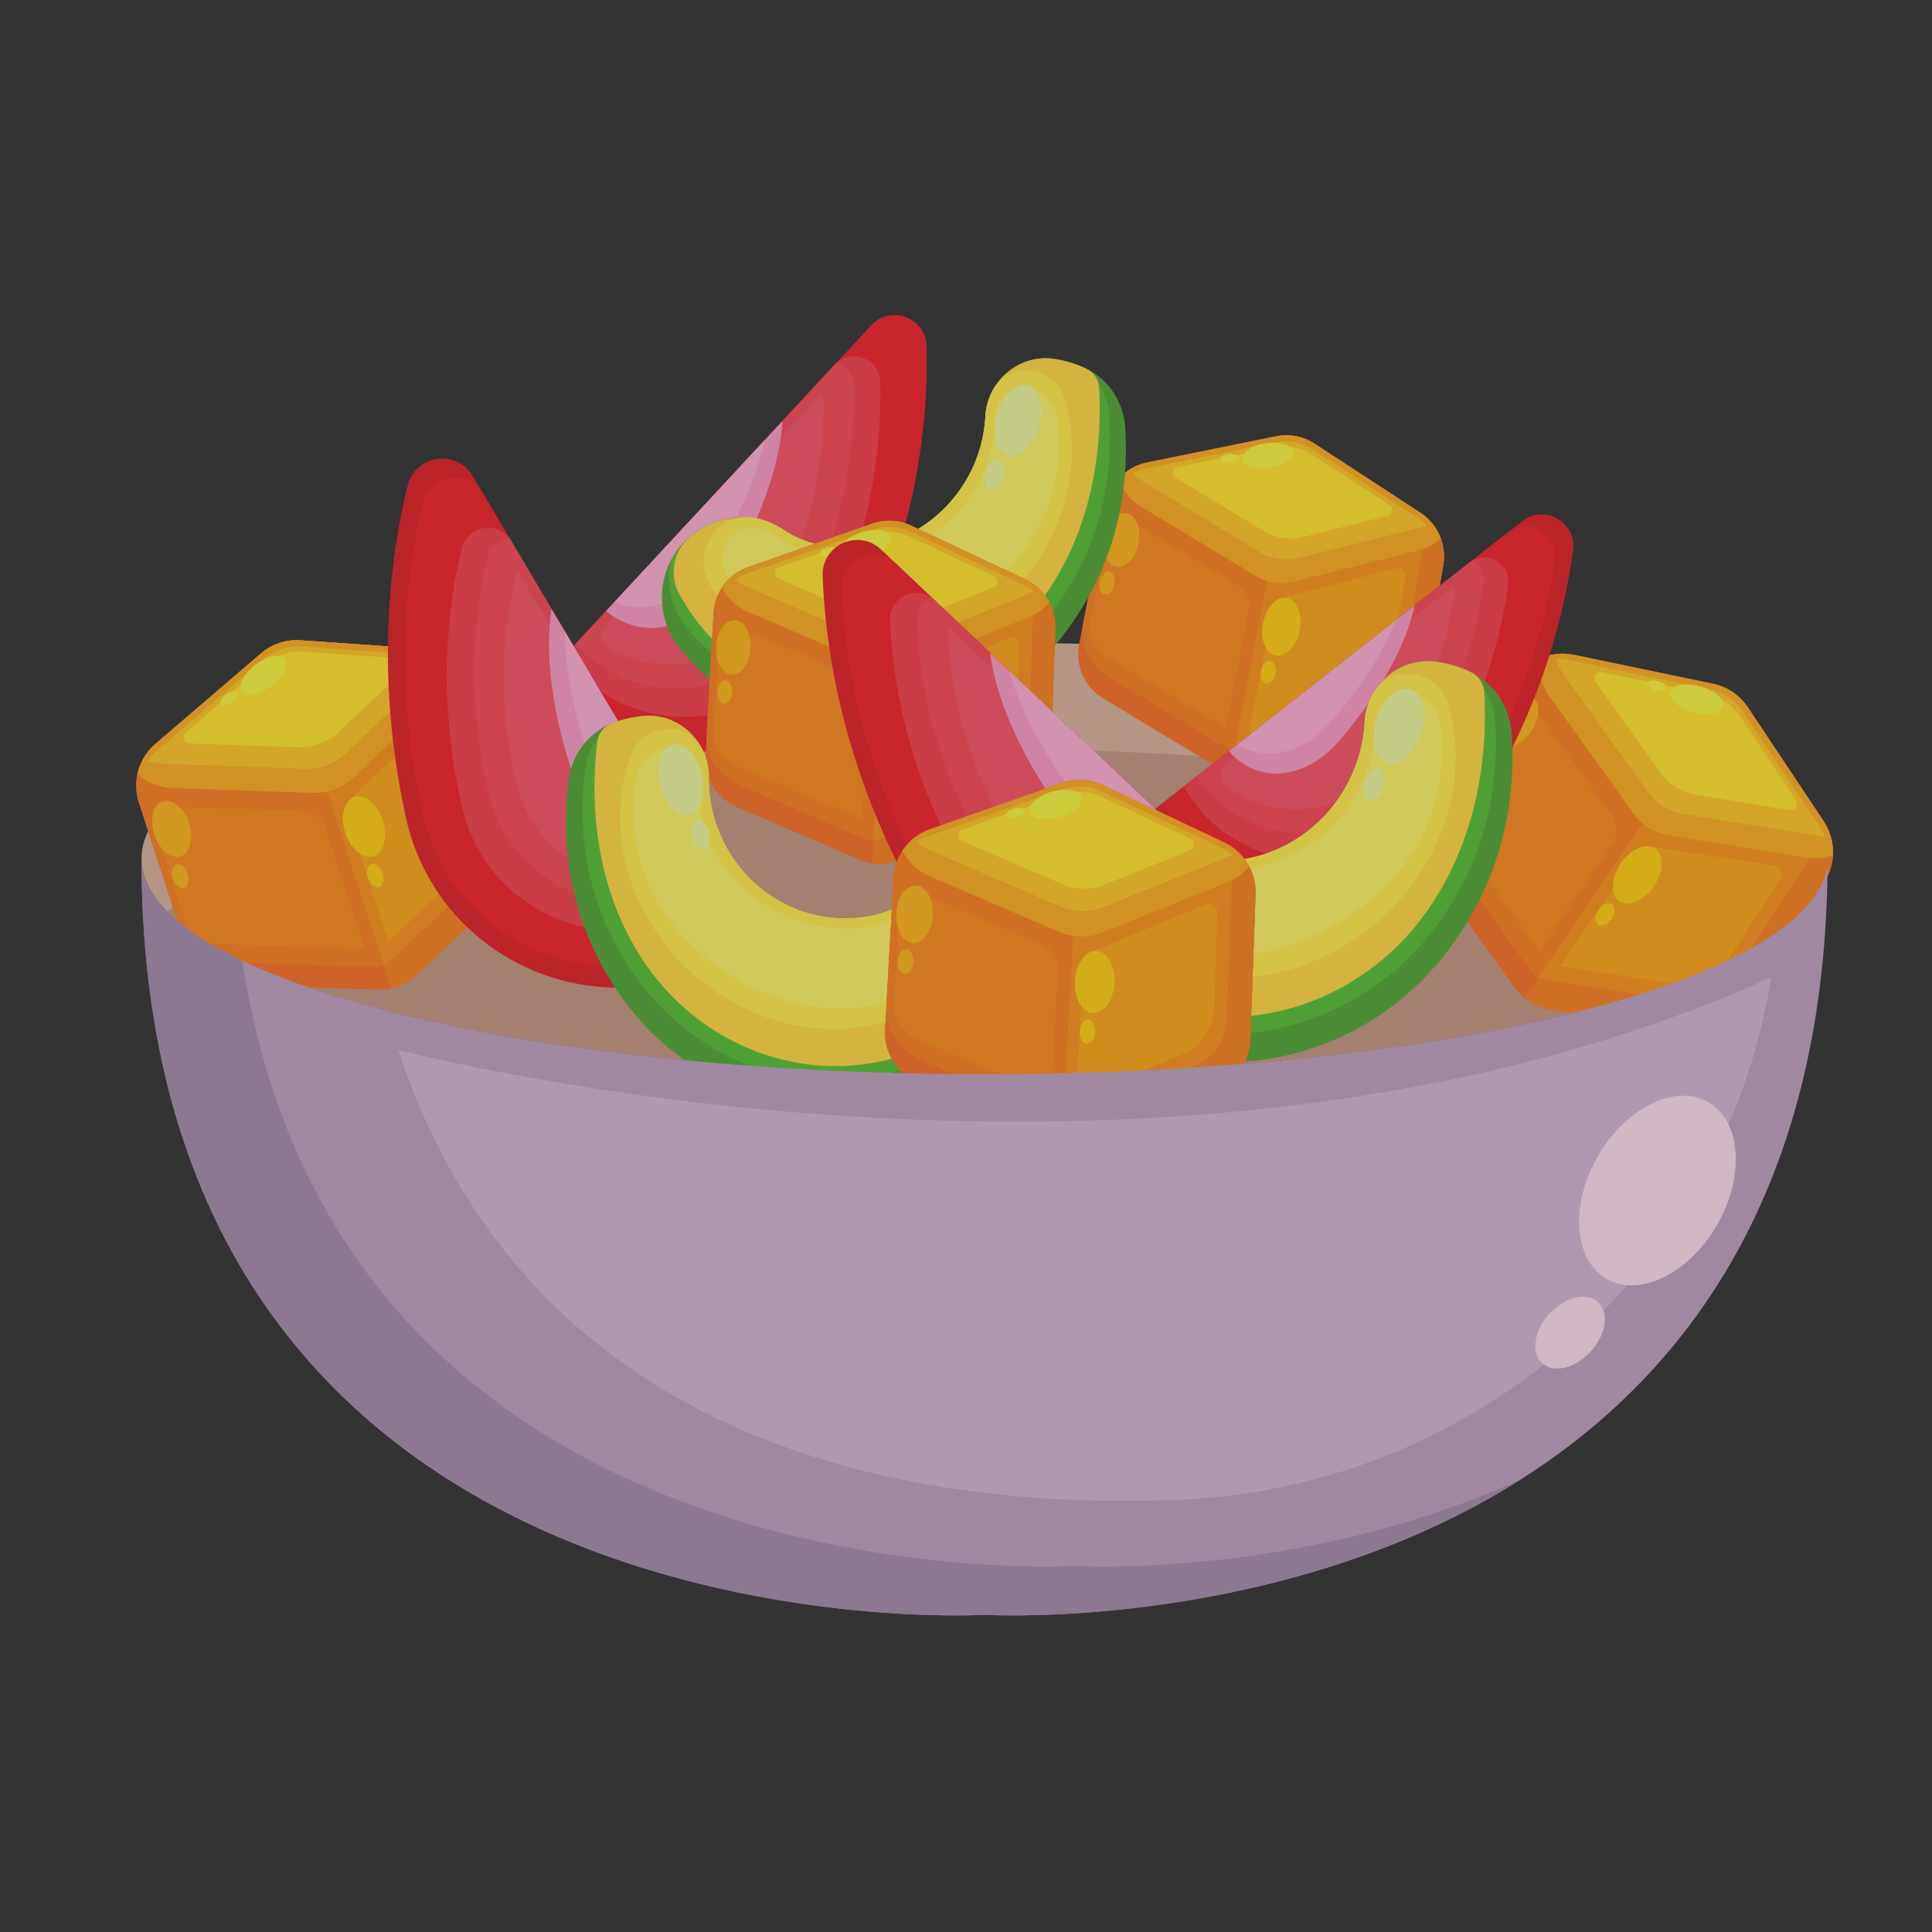 <?xml version="1.0" encoding="UTF-8" standalone="no"?>
<!-- Created with Inkscape (http://www.inkscape.org/) -->

<svg
   width="512mm"
   height="512mm"
   viewBox="0 0 512 512"
   version="1.1"
   id="svg863"
   inkscape:version="1.2 (1:1.2.1+202207142221+cd75a1ee6d)"
   sodipodi:docname="fruitsalad.svg"
   xmlns:inkscape="http://www.inkscape.org/namespaces/inkscape"
   xmlns:sodipodi="http://sodipodi.sourceforge.net/DTD/sodipodi-0.dtd"
   xmlns="http://www.w3.org/2000/svg"
   xmlns:svg="http://www.w3.org/2000/svg">
  <rect x="0" y="0" width="512" height="512" fill="#333333" stroke="none"/>
  <sodipodi:namedview
     id="namedview865"
     pagecolor="#ffffff"
     bordercolor="#000000"
     borderopacity="0.25"
     inkscape:showpageshadow="2"
     inkscape:pageopacity="0.0"
     inkscape:pagecheckerboard="0"
     inkscape:deskcolor="#d1d1d1"
     inkscape:document-units="mm"
     showgrid="false"
     inkscape:zoom="0.28441257"
     inkscape:cx="-307.65166"
     inkscape:cy="815.7164"
     inkscape:window-width="1920"
     inkscape:window-height="1031"
     inkscape:window-x="0"
     inkscape:window-y="25"
     inkscape:window-maximized="1"
     inkscape:current-layer="layer1" />
  <defs
     id="defs860" />
  <g
     inkscape:label="Layer 1"
     inkscape:groupmode="layer"
     id="layer1">
    <g
       id="g14352"
       transform="matrix(0.464,0,0,0.432,-1131.166,772.672)"
       style="font-weight:bold;font-size:138.437px;font-family:'TH SarabunPSK';-inkscape-font-specification:'TH SarabunPSK Bold';opacity:0.8;fill:#808080;fill-rule:evenodd;stroke-width:3.708;paint-order:fill markers stroke">
      <path
         d="m 3481.688,-1262.014 c 0,11.282 -5.145,22.232 -14.812,32.683 -52.921,57.292 -241.817,99.708 -466.711,99.708 -224.846,0 -413.742,-42.416 -466.663,-99.708 -9.667,-10.45 -14.808,-21.401 -14.808,-32.683 0,-73.165 215.586,-132.446 481.472,-132.446 265.934,0 481.523,59.281 481.523,132.446"
         style="fill:#d6ae99;fill-opacity:1;fill-rule:nonzero;stroke:none;stroke-width:1.517"
         id="path12983" />
      <path
         d="m 3466.876,-1229.331 c -52.921,57.292 -241.817,99.708 -466.711,99.708 -224.846,0 -413.742,-42.416 -466.663,-99.708 52.818,-57.402 241.714,-99.818 466.663,-99.818 224.945,0 413.893,42.416 466.711,99.818"
         style="fill:#c09481;fill-opacity:1;fill-rule:nonzero;stroke:none;stroke-width:1.517"
         id="path12985" />
      <path
         d="m 2747.532,-1371.532 187.95,-217.511 c 11.068,-12.805 31.105,-4.807 31.558,12.661 1.073,41.445 -4.171,108.109 -36.956,182.979 -32.435,74.081 -124.79,89.198 -176.546,29.136 -1.997,-2.317 -4.002,-4.735 -6.006,-7.264"
         style="fill:#ee222a;fill-opacity:1;fill-rule:nonzero;stroke:none;stroke-width:1.517"
         id="path12989" />
      <path
         d="m 2910.079,-1403.425 c 27.048,-61.768 31.393,-116.743 30.505,-150.949 -0.348,-13.789 -15.546,-20.408 -24.815,-11.698 -0.434,0.393 -0.825,0.798 -1.212,1.243 l -155.053,179.436 c 1.661,2.108 3.295,4.081 4.952,5.982 42.69,49.544 118.882,37.074 145.623,-24.015"
         style="fill:#f03f4d;fill-opacity:1;fill-rule:nonzero;stroke:none;stroke-width:1.517"
         id="path12991" />
      <path
         d="m 2897.815,-1415.827 c 24.475,-55.926 28.397,-105.754 27.601,-136.723 -0.185,-6.882 -4.435,-11.816 -9.647,-13.522 -0.434,0.393 -0.825,0.798 -1.212,1.243 l -148.112,171.408 c 38.779,44.113 107.246,32.683 131.371,-22.406"
         style="fill:#f14958;fill-opacity:1;fill-rule:nonzero;stroke:none;stroke-width:1.517"
         id="path12993" />
      <path
         d="m 2883.772,-1424.703 c 21.571,-49.226 25.012,-93.093 24.314,-120.362 0,-1.15 -0.192,-2.215 -0.461,-3.224 l -124.316,143.863 c -3.666,4.243 -2.687,11.104 2.028,13.908 34.411,20.451 80.439,6.907 98.436,-34.185"
         style="fill:#f25265;fill-opacity:1;fill-rule:nonzero;stroke:none;stroke-width:1.517"
         id="path12995" />
      <path
         d="m 2850.754,-1431.395 c 9.912,-16.878 31.369,-57.652 34.063,-99.012 l -100.775,116.62 c 0,0 23.051,23.433 51.918,0.098 5.934,-4.803 10.823,-10.947 14.793,-17.705"
         style="fill:#f698c3;fill-opacity:1;fill-rule:nonzero;stroke:none;stroke-width:1.517"
         id="path12997" />
      <path
         d="m 2844.413,-1444.085 c 7.962,-13.501 23.414,-42.509 30.497,-74.857 l -86.168,99.716 c 9.447,4.217 24.208,6.364 40.874,-7.154 5.934,-4.799 10.831,-10.938 14.797,-17.706"
         style="fill:#f9abd0;fill-opacity:1;fill-rule:nonzero;stroke:none;stroke-width:1.517"
         id="path12999" />
      <path
         d="m 3248.642,-1358.65 c -1.997,12.427 -10.623,22.347 -21.974,25.39 l -70.977,19.055 c -5.157,1.383 -10.492,1.252 -15.487,-0.336 -2.427,-0.759 -4.759,-1.829 -6.949,-3.279 l -65.334,-42.378 c -10.642,-6.937 -16.107,-20.239 -13.727,-33.324 l 15.74,-86.36 c 1.022,-5.626 3.409,-10.726 6.763,-14.837 4.186,-5.13 9.868,-8.787 16.363,-10.179 l 73.569,-16.042 c 3.713,-0.823 7.509,-0.848 11.202,-0.11 3.804,0.764 7.505,2.321 10.792,4.659 l 60.576,42.45 c 5.469,3.832 9.47,9.406 11.609,15.741 1.748,5.104 2.253,10.734 1.345,16.348 l -11.971,73.686 -1.539,9.517"
         style="fill:#f46f25;fill-opacity:1;fill-rule:nonzero;stroke:none;stroke-width:1.517"
         id="path13001" />
      <path
         d="m 3250.181,-1368.167 c -2.991,10.531 -10.95,18.694 -21.051,21.384 l -70.977,19.055 c -5.157,1.383 -10.488,1.247 -15.487,-0.339 -2.423,-0.755 -4.758,-1.825 -6.945,-3.271 l -65.334,-42.383 c -10.646,-6.933 -16.11,-20.234 -13.727,-33.319 l 13.274,-72.842 c 1.022,-5.626 3.409,-10.726 6.763,-14.837 4.186,-5.13 9.868,-8.787 16.363,-10.179 l 73.569,-16.042 c 3.713,-0.823 7.509,-0.848 11.202,-0.11 3.804,0.764 7.505,2.321 10.792,4.659 l 60.576,42.45 c 5.469,3.832 9.47,9.406 11.609,15.741 1.748,5.104 2.253,10.734 1.345,16.348 l -11.971,73.686"
         style="fill:#f57e20;fill-opacity:1;fill-rule:nonzero;stroke:none;stroke-width:1.517"
         id="path13003" />
      <path
         d="m 3248.642,-1358.65 c -1.997,12.427 -10.623,22.347 -21.974,25.39 l -70.977,19.055 c -5.157,1.383 -10.492,1.252 -15.487,-0.336 l 37.627,-206.51 c 3.804,0.764 7.505,2.321 10.792,4.658 l 60.576,42.45 c 0.04,0 0.064,0.056 0.107,0.063 5.429,3.819 9.387,9.39 11.502,15.678 1.748,5.104 2.253,10.734 1.346,16.348 l -13.51,83.203"
         style="fill:#f57f20;fill-opacity:1;fill-rule:nonzero;stroke:none;stroke-width:1.517"
         id="path13005" />
      <path
         d="m 3237.673,-1372.855 c -1.997,12.423 -10.618,22.339 -21.97,25.385 l -70.977,19.055 c -0.686,0.188 -1.365,0.332 -2.079,0.471 l 35.185,-193.107 c 3.804,0.764 7.505,2.321 10.792,4.658 l 50.83,35.623 9.746,6.827 c 0.04,0 0.064,0.056 0.107,0.063 0.179,0.45 0.352,0.981 0.533,1.473 1.752,5.104 2.257,10.726 1.349,16.34 l -13.514,83.211"
         style="fill:#f7901d;fill-opacity:1;fill-rule:nonzero;stroke:none;stroke-width:1.517"
         id="path13007" />
      <path
         d="m 3231.754,-1380.488 c -1.996,12.423 -10.618,22.343 -21.97,25.385 l -58.5,15.716 13.913,-76.376 c 0.548,-3 2.647,-5.397 5.398,-6.165 l 64.154,-17.926 c 3.184,-0.887 6.159,2.049 5.603,5.533 l -8.598,53.834"
         style="fill:#f8a317;fill-opacity:1;fill-rule:nonzero;stroke:none;stroke-width:1.517"
         id="path13009" />
      <path
         d="m 3260.807,-1458.201 c -3.536,3.416 -7.868,5.966 -12.697,7.252 l -70.977,19.059 c -7.651,2.053 -15.716,0.721 -22.431,-3.615 l -65.338,-42.378 c -6.065,-3.916 -10.441,-9.941 -12.666,-16.835 2.513,-3.094 5.619,-5.652 9.099,-7.514 2.249,-1.214 4.715,-2.134 7.264,-2.665 l 73.569,-16.042 c 7.576,-1.655 15.511,-0.04 21.994,4.548 l 60.576,42.45 c 1.701,1.184 3.252,2.537 4.621,4.061 3.152,3.301 5.528,7.297 6.988,11.68"
         style="fill:#f9a921;fill-opacity:1;fill-rule:nonzero;stroke:none;stroke-width:1.517"
         id="path13011" />
      <path
         d="m 3253.14,-1466.165 c -0.777,0.295 -1.594,0.573 -2.399,0.773 l -70.977,19.055 c -7.651,2.058 -15.72,0.725 -22.431,-3.611 l -65.338,-42.382 c -2.64,-1.706 -4.936,-3.797 -6.878,-6.186 2.253,-1.21 4.719,-2.134 7.264,-2.669 l 10.054,-2.202 63.519,-13.836 c 7.572,-1.655 15.511,-0.04 21.99,4.548 l 50.526,35.394 10.05,7.056 c 1.701,1.184 3.255,2.537 4.62,4.06"
         style="fill:#fbc325;fill-opacity:1;fill-rule:nonzero;stroke:none;stroke-width:1.517"
         id="path13013" />
      <path
         d="m 3231.383,-1478.774 c 2.482,1.739 1.843,5.833 -1.034,6.606 l -48.245,12.975 c -7.647,2.049 -15.712,0.722 -22.428,-3.619 l -50.328,-32.649 c -2.656,-1.718 -1.957,-6.05 1.077,-6.708 l 54.965,-11.974 c 7.58,-1.655 15.514,-0.04 21.994,4.553 l 43.999,30.816"
         style="fill:#fde12a;fill-opacity:1;fill-rule:nonzero;stroke:none;stroke-width:1.517"
         id="path13015" />
      <path
         d="m 3176.376,-1511.263 c 0.536,4.213 -5.481,8.579 -13.436,9.746 -7.958,1.175 -14.844,-1.29 -15.38,-5.503 -0.537,-4.217 5.481,-8.579 13.439,-9.75 7.954,-1.175 14.84,1.294 15.377,5.507"
         style="fill:#f3f13e;fill-opacity:1;fill-rule:nonzero;stroke:none;stroke-width:1.517"
         id="path13017" />
      <path
         d="m 3144.849,-1508.051 c 0.188,1.515 -1.965,3.076 -4.822,3.501 -2.849,0.416 -5.319,-0.471 -5.508,-1.977 -0.192,-1.515 1.961,-3.076 4.814,-3.501 2.853,-0.416 5.322,0.467 5.516,1.977"
         style="fill:#f3f13e;fill-opacity:1;fill-rule:nonzero;stroke:none;stroke-width:1.517"
         id="path13019" />
      <path
         d="m 3151.091,-1413.905 -13.072,71.727 -67.418,-43.257 c -7.422,-4.761 -11.265,-14.023 -9.6,-23.141 l 10.974,-60.249 c 0.604,-3.288 4.056,-4.947 6.731,-3.224 l 65.78,42.225 c 5.106,3.275 7.745,9.644 6.605,15.919"
         style="fill:#f6891d;fill-opacity:1;fill-rule:nonzero;stroke:none;stroke-width:1.517"
         id="path13021" />
      <path
         d="m 3180.191,-1401.932 c -1.779,9.771 -7.911,16.704 -13.696,15.482 -5.78,-1.218 -9.024,-10.124 -7.244,-19.891 1.78,-9.772 7.907,-16.704 13.692,-15.482 5.784,1.218 9.028,10.124 7.248,19.891"
         style="fill:#fccb10;fill-opacity:1;fill-rule:nonzero;stroke:none;stroke-width:1.517"
         id="path13023" />
      <path
         d="m 3166.322,-1375.346 c -0.691,3.814 -3.085,6.521 -5.343,6.042 -2.257,-0.475 -3.524,-3.95 -2.829,-7.764 0.694,-3.81 3.085,-6.517 5.346,-6.038 2.253,0.471 3.52,3.946 2.825,7.76"
         style="fill:#fccb10;fill-opacity:1;fill-rule:nonzero;stroke:none;stroke-width:1.517"
         id="path13025" />
      <path
         d="m 3088.183,-1455.222 c -1.649,9.054 -7.335,15.486 -12.694,14.358 -5.362,-1.129 -8.365,-9.39 -6.716,-18.448 1.649,-9.062 7.331,-15.495 12.694,-14.362 5.358,1.128 8.365,9.389 6.716,18.453"
         style="fill:#f9b01b;fill-opacity:1;fill-rule:nonzero;stroke:none;stroke-width:1.517"
         id="path13027" />
      <path
         d="m 3074.306,-1430.019 c -0.706,3.865 -3.129,6.614 -5.417,6.131 -2.289,-0.484 -3.575,-4.01 -2.873,-7.879 0.706,-3.869 3.133,-6.614 5.426,-6.131 2.288,0.48 3.57,4.01 2.864,7.88"
         style="fill:#f9b01b;fill-opacity:1;fill-rule:nonzero;stroke:none;stroke-width:1.517"
         id="path13029" />
      <path
         d="m 2827.059,-1389.475 c -12.662,-15.868 -14.493,-38.258 -5.844,-55.666 2.628,-5.363 6.242,-10.242 10.879,-14.341 1.006,-0.887 1.977,-1.689 2.991,-2.491 14.994,-11.625 35.303,-11.914 50.912,-1.247 8.74,5.995 18.166,9.114 27.632,10.365 44.698,5.834 84.037,-31.168 86.993,-79.465 0,-0.364 0.04,-0.777 0.071,-1.146 1.176,-21.724 19.516,-38.267 39.513,-34.915 6.325,1.048 11.787,2.924 16.45,5.143 0.044,0.04 0.084,0.07 0.123,0.064 0.632,0.286 1.263,0.581 1.862,0.916 12.808,6.781 21.031,20.812 21.891,36.146 3.465,61.976 -18.415,105.623 -39.813,133.01 -22.4,28.639 -53.457,48.403 -87.64,55.361 -62.608,12.729 -104.816,-25.071 -126.024,-51.734"
         style="fill:#51a436;fill-opacity:1;fill-rule:nonzero;stroke:none;stroke-width:1.517"
         id="path13031" />
      <path
         d="m 2830.564,-1403.005 c -9.521,-11.977 -12.583,-27.825 -9.348,-42.136 2.628,-5.363 6.242,-10.242 10.879,-14.341 1.006,-0.887 1.977,-1.689 2.991,-2.491 14.994,-11.625 35.303,-11.914 50.912,-1.247 8.74,5.995 18.166,9.114 27.632,10.365 44.698,5.834 84.037,-31.168 86.993,-79.465 0,-0.364 0.04,-0.777 0.071,-1.146 1.176,-21.724 19.516,-38.267 39.513,-34.915 6.325,1.048 11.787,2.924 16.45,5.143 0.044,0.04 0.084,0.07 0.123,0.064 8.669,7.178 14.075,18.295 14.745,30.247 3.275,58.959 -17.507,100.412 -37.871,126.468 -21.264,27.214 -50.798,45.989 -83.28,52.587 -59.541,12.13 -99.646,-23.807 -119.813,-49.133"
         style="fill:#56bc35;fill-opacity:1;fill-rule:nonzero;stroke:none;stroke-width:1.517"
         id="path13033" />
      <path
         d="m 2907.715,-1362.698 c -28.631,-4.536 -60.311,-19.984 -81.67,-60.966 -5.879,-11.307 -3.937,-25.75 4.708,-34.533 0.377,-0.401 0.754,-0.772 1.168,-1.146 0.07,-0.044 0.107,-0.094 0.176,-0.139 0.97,-0.845 1.977,-1.689 2.995,-2.456 14.955,-11.656 35.303,-11.906 50.88,-1.239 8.732,5.957 18.198,9.109 27.628,10.327 44.69,5.835 84.077,-31.134 87.024,-79.469 0,-0.364 0.04,-0.777 0.04,-1.142 1.117,-20.018 16.805,-35.644 34.916,-35.356 1.543,0.04 3.102,0.163 4.632,0.437 7.245,1.226 13.345,3.475 18.439,6.165 0.04,0 0.04,0 0.078,0.04 4.1,2.193 6.625,6.721 6.894,11.634 1.519,27.93 -0.564,84.187 -33.891,131.635 -28.974,41.228 -76.437,63.745 -124.015,56.214"
         style="fill:#fcd345;fill-opacity:1;fill-rule:nonzero;stroke:none;stroke-width:1.517"
         id="path13035" />
      <path
         d="m 2847.195,-1424.216 c -0.884,-1.209 -1.74,-2.431 -2.569,-3.67 -13.364,-20.022 2.261,-47.596 24.776,-43.006 5.311,1.082 10.895,3.467 16.568,7.714 8.48,6.364 18.198,9.109 27.628,10.327 44.69,5.834 84.076,-31.134 87.024,-79.469 0,-0.364 0.04,-0.777 0.04,-1.142 0.335,-6.004 1.981,-11.613 4.613,-16.517 9.754,-18.194 35.236,-13.819 40.744,6.326 12.244,44.763 -3.528,97.535 -42.899,130.889 -50.312,42.573 -120.133,37.46 -155.926,-11.452"
         style="fill:#fae74c;fill-opacity:1;fill-rule:nonzero;stroke:none;stroke-width:1.517"
         id="path13037" />
      <path
         d="m 3005.969,-1532.379 c 0,0 0.58,-13.353 12.469,-16.866 10.922,-3.224 21.919,5.418 23.332,17.498 2.987,25.495 1.006,77.135 -53.28,114.184 -23.501,16.042 -51.382,23.705 -78.955,19.59 -20.964,-3.131 -43.972,-13.081 -57.036,-39.277 -1.393,-2.796 -2.067,-5.97 -1.949,-9.139 0.131,-3.538 0.979,-8.099 3.882,-11.94 4.664,-6.165 12.852,-7.828 19.705,-4.849 2.446,1.06 5.358,2.588 8.476,4.765 6.779,4.735 14.075,8.621 21.962,10.509 14.939,3.581 38.377,4.048 66.281,-13.356 0,0 36.569,-25.071 35.114,-71.119"
         style="fill:#f6ef66;fill-opacity:1;fill-rule:nonzero;stroke:none;stroke-width:1.517"
         id="path13039" />
      <path
         d="m 3031.305,-1526.863 c -3.287,11.978 -11.324,19.988 -17.957,17.888 -6.633,-2.105 -9.347,-13.518 -6.06,-25.5 3.283,-11.982 11.32,-19.992 17.953,-17.892 6.629,2.104 9.347,13.522 6.065,25.504"
         style="fill:#eaf39a;fill-opacity:1;fill-rule:nonzero;stroke:none;stroke-width:1.517"
         id="path13041" />
      <path
         d="m 3010.842,-1495.492 c -1.369,4.986 -4.711,8.316 -7.47,7.442 -2.762,-0.874 -3.89,-5.626 -2.525,-10.611 1.369,-4.985 4.711,-8.316 7.469,-7.442 2.762,0.874 3.89,5.626 2.525,10.611"
         style="fill:#eaf39a;fill-opacity:1;fill-rule:nonzero;stroke:none;stroke-width:1.517"
         id="path13043" />
      <path
         d="m 3433.25,-1170.741 c -6.893,11.409 -19.362,17.294 -31.823,15.122 l -77.906,-13.569 c -5.654,-0.984 -10.894,-3.559 -15.215,-7.416 -2.103,-1.862 -3.997,-3.989 -5.59,-6.424 l -48.009,-71.896 c -7.812,-11.748 -7.97,-27.43 -0.43,-39.31 l 49.76,-78.422 c 3.244,-5.112 7.623,-9.075 12.571,-11.617 6.183,-3.169 13.266,-4.201 20.254,-2.605 l 79.278,17.744 c 4.001,0.882 7.777,2.592 11.147,5.011 3.472,2.495 6.518,5.736 8.854,9.555 l 43.265,69.787 c 3.902,6.297 5.667,13.654 5.276,20.918 -0.283,5.859 -2.005,11.668 -5.126,16.819 l -41.013,67.581 -5.295,8.723"
         style="fill:#f46f25;fill-opacity:1;fill-rule:nonzero;stroke:none;stroke-width:1.517"
         id="path13045" />
      <path
         d="m 3438.545,-1179.464 c -7.13,9.067 -18.249,13.518 -29.329,11.566 l -77.901,-13.569 c -5.658,-0.984 -10.895,-3.559 -15.219,-7.416 -2.107,-1.867 -3.994,-3.988 -5.591,-6.428 l -48.009,-71.891 c -7.808,-11.748 -7.966,-27.43 -0.426,-39.31 l 41.967,-66.142 c 3.244,-5.112 7.623,-9.075 12.571,-11.617 6.183,-3.169 13.266,-4.201 20.254,-2.605 l 79.278,17.744 c 4.001,0.882 7.777,2.592 11.147,5.011 3.472,2.495 6.518,5.736 8.854,9.555 l 43.265,69.787 c 3.902,6.297 5.667,13.654 5.276,20.918 -0.283,5.859 -2.005,11.668 -5.126,16.819 l -41.013,67.581"
         style="fill:#f57e20;fill-opacity:1;fill-rule:nonzero;stroke:none;stroke-width:1.517"
         id="path13047" />
      <path
         d="m 3433.25,-1170.741 c -6.893,11.409 -19.362,17.294 -31.823,15.122 l -77.906,-13.569 c -5.654,-0.984 -10.894,-3.559 -15.215,-7.416 l 118.981,-187.519 c 3.472,2.495 6.518,5.736 8.854,9.555 l 43.265,69.787 c 0.04,0.04 0.044,0.084 0.078,0.11 3.871,6.271 5.595,13.607 5.197,20.807 -0.282,5.859 -2.005,11.667 -5.125,16.819 l -46.308,76.304"
         style="fill:#f57f20;fill-opacity:1;fill-rule:nonzero;stroke:none;stroke-width:1.517"
         id="path13049" />
      <path
         d="m 3427.998,-1189.842 c -6.893,11.409 -19.366,17.298 -31.823,15.121 l -77.902,-13.569 c -0.753,-0.131 -1.483,-0.299 -2.245,-0.488 l 111.259,-175.346 c 3.472,2.495 6.518,5.736 8.854,9.555 l 36.301,58.56 6.964,11.227 c 0.04,0.04 0.044,0.084 0.078,0.11 0,0.535 -0.04,1.133 -0.05,1.705 -0.282,5.86 -2.009,11.664 -5.13,16.815 l -46.307,76.308"
         style="fill:#f7901d;fill-opacity:1;fill-rule:nonzero;stroke:none;stroke-width:1.517"
         id="path13051" />
      <path
         d="m 3425.149,-1200.114 c -6.893,11.409 -19.366,17.298 -31.823,15.121 l -64.213,-11.176 44.007,-69.354 c 1.728,-2.72 4.759,-4.137 7.793,-3.644 l 70.689,11.574 c 3.508,0.569 5.291,4.845 3.362,8.045 l -29.815,49.434"
         style="fill:#f8a317;fill-opacity:1;fill-rule:nonzero;stroke:none;stroke-width:1.517"
         id="path13053" />
      <path
         d="m 3484.683,-1263.864 c -4.853,1.769 -10.152,2.312 -15.448,1.379 l -77.905,-13.569 c -8.393,-1.464 -15.866,-6.466 -20.81,-13.84 l -48.008,-71.896 c -4.466,-6.653 -6.42,-14.63 -5.903,-22.483 3.721,-1.918 7.813,-3.03 11.996,-3.284 2.714,-0.176 5.524,0.04 8.258,0.679 l 79.278,17.744 c 8.164,1.82 15.389,7.069 20.002,14.566 l 43.265,69.787 c 1.219,1.948 2.218,4.005 2.975,6.144 1.819,4.71 2.588,9.759 2.3,14.774"
         style="fill:#f9a921;fill-opacity:1;fill-rule:nonzero;stroke:none;stroke-width:1.517"
         id="path13055" />
      <path
         d="m 3480.24,-1275.265 c -0.891,-0.071 -1.811,-0.163 -2.687,-0.335 l -77.901,-13.569 c -8.396,-1.464 -15.866,-6.47 -20.806,-13.84 l -48.008,-71.896 c -1.942,-2.898 -3.393,-6.025 -4.376,-9.275 2.715,-0.176 5.524,0.04 8.258,0.675 l 10.839,2.41 68.44,15.334 c 8.167,1.824 15.388,7.068 20.001,14.57 l 36.096,58.196 7.169,11.587 c 1.219,1.952 2.222,4.009 2.975,6.144"
         style="fill:#fbc325;fill-opacity:1;fill-rule:nonzero;stroke:none;stroke-width:1.517"
         id="path13057" />
      <path
         d="m 3463.656,-1297.722 c 1.776,2.864 -0.473,6.627 -3.638,6.08 l -52.956,-9.202 c -8.396,-1.464 -15.866,-6.471 -20.806,-13.84 l -36.98,-55.387 c -1.953,-2.923 0.454,-6.895 3.725,-6.16 l 59.226,13.272 c 8.164,1.82 15.384,7.069 20.001,14.566 l 31.428,50.673"
         style="fill:#fde12a;fill-opacity:1;fill-rule:nonzero;stroke:none;stroke-width:1.517"
         id="path13059" />
      <path
         d="m 3421.972,-1355.082 c -1.132,4.422 -8.823,5.995 -17.176,3.518 -8.349,-2.478 -14.205,-8.07 -13.068,-12.495 1.136,-4.421 8.826,-5.995 17.18,-3.517 8.353,2.478 14.201,8.07 13.064,12.495"
         style="fill:#f3f13e;fill-opacity:1;fill-rule:nonzero;stroke:none;stroke-width:1.517"
         id="path13061" />
      <path
         d="m 3389.448,-1366.317 c -0.405,1.587 -3.168,2.147 -6.16,1.26 -2.994,-0.887 -5.09,-2.894 -4.684,-4.48 0.405,-1.583 3.165,-2.147 6.16,-1.26 2.991,0.887 5.09,2.894 4.684,4.481"
         style="fill:#f3f13e;fill-opacity:1;fill-rule:nonzero;stroke:none;stroke-width:1.517"
         id="path13063" />
      <path
         d="m 3358.398,-1270.13 -41.328,65.128 -49.725,-73.72 c -5.476,-8.113 -5.622,-19.051 -0.368,-27.328 l 34.711,-54.708 c 1.894,-2.987 5.978,-3.055 7.951,-0.123 l 48.509,71.947 c 3.764,5.584 3.863,13.107 0.249,18.805"
         style="fill:#f6891d;fill-opacity:1;fill-rule:nonzero;stroke:none;stroke-width:1.517"
         id="path13065" />
      <path
         d="m 3382.507,-1244.953 c -5.623,8.872 -14.445,12.941 -19.698,9.088 -5.247,-3.853 -4.944,-14.167 0.687,-23.035 5.631,-8.872 14.445,-12.941 19.698,-9.088 5.252,3.853 4.944,14.167 -0.686,23.035"
         style="fill:#fccb10;fill-opacity:1;fill-rule:nonzero;stroke:none;stroke-width:1.517"
         id="path13067" />
      <path
         d="m 3358.248,-1224.94 c -2.198,3.462 -5.642,5.049 -7.69,3.547 -2.048,-1.506 -1.929,-5.528 0.27,-8.991 2.198,-3.462 5.639,-5.053 7.687,-3.547 2.052,1.502 1.933,5.528 -0.265,8.991"
         style="fill:#fccb10;fill-opacity:1;fill-rule:nonzero;stroke:none;stroke-width:1.517"
         id="path13069" />
      <path
         d="m 3312.379,-1339.867 c -5.221,8.227 -13.4,12.003 -18.265,8.43 -4.865,-3.572 -4.581,-13.132 0.639,-21.363 5.22,-8.223 13.4,-11.999 18.265,-8.43 4.865,3.572 4.581,13.136 -0.639,21.363"
         style="fill:#f9b01b;fill-opacity:1;fill-rule:nonzero;stroke:none;stroke-width:1.517"
         id="path13071" />
      <path
         d="m 3152.917,-874.996 c -6.893,11.409 -19.362,17.294 -31.823,15.122 l -77.906,-13.569 c -5.654,-0.984 -10.894,-3.559 -15.215,-7.416 l 118.981,-187.519 c 3.472,2.495 6.518,5.736 8.854,9.555 l 43.265,69.787 c 0.04,0.04 0.044,0.084 0.078,0.11 3.871,6.271 5.595,13.607 5.197,20.807 -0.282,5.859 -2.005,11.667 -5.125,16.819 l -46.308,76.304"
         style="font-weight:bold;font-size:138.437px;font-family:'TH SarabunPSK';-inkscape-font-specification:'TH SarabunPSK Bold';opacity:0.8;fill:#f57f20;fill-opacity:1;fill-rule:nonzero;stroke:none;stroke-width:1.517;paint-order:fill markers stroke"
         id="path13049-3" />
      <path
         d="m 3147.665,-894.097 c -6.893,11.409 -19.366,17.298 -31.823,15.121 l -77.902,-13.569 c -0.753,-0.131 -1.483,-0.299 -2.245,-0.488 l 111.259,-175.346 c 3.472,2.495 6.518,5.736 8.854,9.555 l 36.301,58.56 6.964,11.227 c 0.04,0.04 0.044,0.084 0.078,0.11 0,0.535 -0.04,1.133 -0.05,1.705 -0.282,5.86 -2.009,11.664 -5.13,16.815 l -46.307,76.308"
         style="font-weight:bold;font-size:138.437px;font-family:'TH SarabunPSK';-inkscape-font-specification:'TH SarabunPSK Bold';opacity:0.8;fill:#f7901d;fill-opacity:1;fill-rule:nonzero;stroke:none;stroke-width:1.517;paint-order:fill markers stroke"
         id="path13051-6" />
      <path
         d="m 3144.816,-904.369 c -6.893,11.409 -19.366,17.298 -31.823,15.121 l -64.213,-11.176 44.007,-69.354 c 1.728,-2.72 4.759,-4.137 7.793,-3.644 l 70.689,11.574 c 3.508,0.569 5.291,4.845 3.362,8.045 l -29.815,49.434"
         style="font-weight:bold;font-size:138.437px;font-family:'TH SarabunPSK';-inkscape-font-specification:'TH SarabunPSK Bold';opacity:0.8;fill:#f8a317;fill-opacity:1;fill-rule:nonzero;stroke:none;stroke-width:1.517;paint-order:fill markers stroke"
         id="path13053-5" />
      <path
         d="m 3204.351,-968.119 c -4.853,1.769 -10.152,2.312 -15.448,1.379 l -77.905,-13.569 c -8.393,-1.464 -15.866,-6.466 -20.81,-13.84 l -48.008,-71.896 c -4.466,-6.653 -6.42,-14.63 -5.903,-22.483 3.721,-1.918 7.813,-3.03 11.996,-3.284 2.714,-0.176 5.524,0.04 8.258,0.679 l 79.278,17.744 c 8.164,1.82 15.389,7.069 20.002,14.566 l 43.265,69.787 c 1.219,1.948 2.218,4.005 2.975,6.144 1.819,4.71 2.588,9.759 2.3,14.774"
         style="font-weight:bold;font-size:138.437px;font-family:'TH SarabunPSK';-inkscape-font-specification:'TH SarabunPSK Bold';opacity:0.8;fill:#f9a921;fill-opacity:1;fill-rule:nonzero;stroke:none;stroke-width:1.517;paint-order:fill markers stroke"
         id="path13055-6" />
      <path
         d="m 3199.907,-979.52 c -0.891,-0.071 -1.811,-0.163 -2.687,-0.335 l -77.901,-13.569 c -8.396,-1.464 -15.866,-6.47 -20.806,-13.84 l -48.008,-71.896 c -1.942,-2.898 -3.393,-6.025 -4.376,-9.275 2.715,-0.176 5.524,0.04 8.258,0.675 l 10.839,2.41 68.44,15.334 c 8.167,1.824 15.388,7.068 20.001,14.57 l 36.096,58.196 7.169,11.587 c 1.219,1.952 2.222,4.009 2.975,6.144"
         style="font-weight:bold;font-size:138.437px;font-family:'TH SarabunPSK';-inkscape-font-specification:'TH SarabunPSK Bold';opacity:0.8;fill:#fbc325;fill-opacity:1;fill-rule:nonzero;stroke:none;stroke-width:1.517;paint-order:fill markers stroke"
         id="path13057-3" />
      <path
         d="m 3183.323,-1001.977 c 1.776,2.863 -0.473,6.627 -3.638,6.079 l -52.956,-9.202 c -8.396,-1.464 -15.866,-6.471 -20.806,-13.84 l -36.98,-55.387 c -1.953,-2.923 0.454,-6.895 3.725,-6.16 l 59.226,13.272 c 8.164,1.82 15.384,7.069 20.001,14.566 l 31.428,50.673"
         style="font-weight:bold;font-size:138.437px;font-family:'TH SarabunPSK';-inkscape-font-specification:'TH SarabunPSK Bold';opacity:0.8;fill:#fde12a;fill-opacity:1;fill-rule:nonzero;stroke:none;stroke-width:1.517;paint-order:fill markers stroke"
         id="path13059-9" />
      <path
         d="m 3141.64,-1059.337 c -1.132,4.422 -8.823,5.995 -17.176,3.518 -8.349,-2.478 -14.205,-8.07 -13.068,-12.495 1.136,-4.421 8.826,-5.995 17.18,-3.517 8.353,2.478 14.201,8.07 13.064,12.495"
         style="font-weight:bold;font-size:138.437px;font-family:'TH SarabunPSK';-inkscape-font-specification:'TH SarabunPSK Bold';opacity:0.8;fill:#f3f13e;fill-opacity:1;fill-rule:nonzero;stroke:none;stroke-width:1.517;paint-order:fill markers stroke"
         id="path13061-4" />
      <path
         d="m 3109.115,-1070.572 c -0.405,1.587 -3.168,2.147 -6.16,1.26 -2.994,-0.887 -5.09,-2.894 -4.684,-4.48 0.405,-1.583 3.165,-2.147 6.16,-1.26 2.991,0.887 5.09,2.894 4.684,4.481"
         style="font-weight:bold;font-size:138.437px;font-family:'TH SarabunPSK';-inkscape-font-specification:'TH SarabunPSK Bold';opacity:0.8;fill:#f3f13e;fill-opacity:1;fill-rule:nonzero;stroke:none;stroke-width:1.517;paint-order:fill markers stroke"
         id="path13063-8" />
      <path
         d="m 3102.175,-949.208 c -5.623,8.872 -14.445,12.941 -19.698,9.088 -5.247,-3.853 -4.944,-14.167 0.687,-23.035 5.631,-8.872 14.445,-12.941 19.698,-9.088 5.252,3.853 4.944,14.167 -0.686,23.035"
         style="font-weight:bold;font-size:138.437px;font-family:'TH SarabunPSK';-inkscape-font-specification:'TH SarabunPSK Bold';opacity:0.8;fill:#fccb10;fill-opacity:1;fill-rule:nonzero;stroke:none;stroke-width:1.517;paint-order:fill markers stroke"
         id="path13067-1" />
      <path
         d="m 3077.916,-929.194 c -2.198,3.462 -5.642,5.049 -7.69,3.547 -2.048,-1.506 -1.929,-5.528 0.27,-8.991 2.198,-3.462 5.639,-5.053 7.687,-3.547 2.052,1.502 1.933,5.528 -0.265,8.991"
         style="font-weight:bold;font-size:138.437px;font-family:'TH SarabunPSK';-inkscape-font-specification:'TH SarabunPSK Bold';opacity:0.8;fill:#fccb10;fill-opacity:1;fill-rule:nonzero;stroke:none;stroke-width:1.517;paint-order:fill markers stroke"
         id="path13069-2" />
      <path
         d="m 3032.046,-1044.122 c -5.221,8.227 -13.4,12.003 -18.265,8.43 -4.865,-3.572 -4.581,-13.132 0.639,-21.363 5.22,-8.223 13.4,-11.999 18.265,-8.43 4.865,3.572 4.581,13.136 -0.639,21.363"
         style="font-weight:bold;font-size:138.437px;font-family:'TH SarabunPSK';-inkscape-font-specification:'TH SarabunPSK Bold';opacity:0.8;fill:#f9b01b;fill-opacity:1;fill-rule:nonzero;stroke:none;stroke-width:1.517;paint-order:fill markers stroke"
         id="path13071-9" />
      <path
         d="m 3288.652,-1321.224 c -2.229,3.513 -5.721,5.125 -7.797,3.598 -2.083,-1.523 -1.957,-5.609 0.274,-9.123 2.225,-3.513 5.721,-5.126 7.801,-3.602 2.076,1.528 1.957,5.609 -0.278,9.127"
         style="fill:#f9b01b;fill-opacity:1;fill-rule:nonzero;stroke:none;stroke-width:1.517"
         id="path13073" />
      <path
         d="m 2740.596,-1283.101 c 4.103,12.601 0.879,26.552 -8.164,35.657 l -56.543,56.944 c -4.103,4.137 -9.107,6.967 -14.485,8.265 -2.612,0.645 -5.279,0.947 -7.998,0.819 l -80.751,-3.021 c -13.174,-0.522 -24.598,-9.797 -28.658,-23.226 l -26.815,-88.617 c -1.752,-5.774 -1.985,-11.812 -0.852,-17.472 1.416,-7.064 4.924,-13.603 10.263,-18.482 l 60.383,-55.595 c 3.042,-2.817 6.538,-4.943 10.31,-6.305 3.886,-1.404 8.057,-2.011 12.216,-1.667 l 76.382,5.719 c 6.889,0.513 13.262,3.458 18.277,8.142 4.064,3.751 7.229,8.672 9.075,14.371 l 24.227,74.811 3.133,9.657"
         style="fill:#f46f25;fill-opacity:1;fill-rule:nonzero;stroke:none;stroke-width:1.517"
         id="path13075" />
      <path
         d="m 2737.463,-1292.758 c 2.276,11.392 -1.176,23.353 -9.233,31.439 l -56.539,56.948 c -4.104,4.133 -9.107,6.963 -14.489,8.261 -2.608,0.64 -5.279,0.946 -7.995,0.815 l -80.75,-3.017 c -13.171,-0.522 -24.598,-9.797 -28.662,-23.221 l -22.613,-74.747 c -1.752,-5.774 -1.985,-11.812 -0.852,-17.472 1.416,-7.064 4.924,-13.603 10.263,-18.482 l 60.383,-55.595 c 3.042,-2.817 6.538,-4.943 10.31,-6.305 3.886,-1.404 8.057,-2.011 12.216,-1.667 l 76.382,5.719 c 6.889,0.513 13.262,3.458 18.277,8.142 4.064,3.751 7.229,8.672 9.075,14.371 l 24.227,74.811"
         style="fill:#f57e20;fill-opacity:1;fill-rule:nonzero;stroke:none;stroke-width:1.517"
         id="path13077" />
      <path
         d="m 2740.596,-1283.101 c 4.103,12.601 0.879,26.552 -8.164,35.657 l -56.543,56.944 c -4.103,4.137 -9.107,6.967 -14.485,8.265 l -64.119,-211.898 c 3.886,-1.404 8.057,-2.011 12.216,-1.667 l 76.382,5.719 c 0.04,0 0.084,0 0.123,0 6.854,0.526 13.19,3.483 18.154,8.138 4.064,3.751 7.229,8.673 9.075,14.371 l 27.36,84.468"
         style="fill:#f57f20;fill-opacity:1;fill-rule:nonzero;stroke:none;stroke-width:1.517"
         id="path13079" />
      <path
         d="m 2723.641,-1290.174 c 4.107,12.601 0.884,26.556 -8.164,35.657 l -56.539,56.944 c -0.544,0.552 -1.105,1.061 -1.696,1.587 l -59.956,-198.147 c 3.886,-1.404 8.057,-2.011 12.216,-1.667 l 64.091,4.798 12.292,0.921 c 0.04,0 0.084,0 0.123,0 0.389,0.315 0.801,0.709 1.203,1.065 4.064,3.751 7.229,8.673 9.075,14.371 l 27.356,84.468"
         style="fill:#f7901d;fill-opacity:1;fill-rule:nonzero;stroke:none;stroke-width:1.517"
         id="path13081" />
      <path
         d="m 2714.51,-1293.955 c 4.108,12.601 0.88,26.552 -8.164,35.662 l -46.595,46.939 -23.714,-78.37 c -0.931,-3.081 -0.138,-6.462 2.04,-8.694 l 50.77,-52.124 c 2.513,-2.584 6.676,-1.511 7.829,2.02 l 17.835,54.568"
         style="fill:#f8a317;fill-opacity:1;fill-rule:nonzero;stroke:none;stroke-width:1.517"
         id="path13083" />
      <path
         d="m 2704.161,-1381.939 c -1.634,5.113 -4.424,9.869 -8.271,13.734 l -56.539,56.948 c -6.092,6.135 -14.193,9.372 -22.487,9.08 l -80.747,-3.017 c -7.489,-0.263 -14.425,-3.416 -19.788,-8.558 0.848,-4.256 2.497,-8.346 4.825,-11.99 1.496,-2.372 3.339,-4.587 5.437,-6.492 l 60.383,-55.595 c 6.215,-5.728 14.339,-8.613 22.526,-7.972 l 76.382,5.719 c 2.139,0.152 4.221,0.548 6.218,1.201 4.494,1.307 8.606,3.691 12.059,6.941"
         style="fill:#f9a921;fill-opacity:1;fill-rule:nonzero;stroke:none;stroke-width:1.517"
         id="path13085" />
      <path
         d="m 2693.258,-1385.066 c -0.588,0.7 -1.207,1.413 -1.855,2.041 l -56.539,56.948 c -6.092,6.135 -14.193,9.377 -22.483,9.084 l -80.75,-3.021 c -3.255,-0.123 -6.385,-0.781 -9.324,-1.914 1.5,-2.372 3.338,-4.591 5.441,-6.496 l 8.243,-7.608 52.136,-47.979 c 6.218,-5.732 14.343,-8.621 22.526,-7.973 l 63.705,4.752 12.678,0.963 c 2.139,0.156 4.226,0.547 6.223,1.201"
         style="fill:#fbc325;fill-opacity:1;fill-rule:nonzero;stroke:none;stroke-width:1.517"
         id="path13087" />
      <path
         d="m 2667.081,-1384.685 c 3.133,0.233 4.506,4.374 2.214,6.687 l -38.424,38.725 c -6.092,6.135 -14.189,9.377 -22.483,9.08 l -62.205,-2.334 c -3.279,-0.118 -4.707,-4.51 -2.213,-6.805 l 45.116,-41.517 c 6.218,-5.732 14.339,-8.617 22.526,-7.972 l 55.469,4.137"
         style="fill:#fde12a;fill-opacity:1;fill-rule:nonzero;stroke:none;stroke-width:1.517"
         id="path13089" />
      <path
         d="m 2600.631,-1384.273 c 2.513,3.602 -0.963,10.972 -7.766,16.462 -6.798,5.495 -14.351,7.027 -16.868,3.424 -2.513,-3.602 0.963,-10.972 7.765,-16.463 6.799,-5.49 14.351,-7.022 16.868,-3.424"
         style="fill:#f3f13e;fill-opacity:1;fill-rule:nonzero;stroke:none;stroke-width:1.517"
         id="path13091" />
      <path
         d="m 2572.995,-1363.831 c 0.903,1.285 -0.344,3.929 -2.782,5.898 -2.439,1.968 -5.145,2.52 -6.045,1.226 -0.903,-1.286 0.344,-3.933 2.782,-5.898 2.439,-1.969 5.145,-2.52 6.045,-1.226"
         style="fill:#f3f13e;fill-opacity:1;fill-rule:nonzero;stroke:none;stroke-width:1.517"
         id="path13093" />
      <path
         d="m 2623.872,-1280.195 22.27,73.601 -83.098,-2.677 c -9.151,-0.295 -17.137,-6.734 -19.97,-16.089 l -18.703,-61.819 c -1.026,-3.377 1.381,-6.822 4.679,-6.716 l 81.086,2.631 c 6.294,0.21 11.79,4.633 13.735,11.07"
         style="fill:#f6891d;fill-opacity:1;fill-rule:nonzero;stroke:none;stroke-width:1.517"
         id="path13095" />
      <path
         d="m 2656.531,-1285.231 c 3.034,10.022 0.683,19.836 -5.252,21.91 -5.93,2.075 -13.203,-4.366 -16.233,-14.396 -3.034,-10.022 -0.683,-19.827 5.252,-21.906 5.934,-2.075 13.202,4.37 16.233,14.392"
         style="fill:#fccb10;fill-opacity:1;fill-rule:nonzero;stroke:none;stroke-width:1.517"
         id="path13097" />
      <path
         d="m 2656.44,-1252.956 c 1.184,3.912 0.265,7.744 -2.052,8.554 -2.316,0.806 -5.153,-1.706 -6.337,-5.617 -1.184,-3.912 -0.27,-7.739 2.048,-8.554 2.316,-0.806 5.153,1.705 6.341,5.617"
         style="fill:#fccb10;fill-opacity:1;fill-rule:nonzero;stroke:none;stroke-width:1.517"
         id="path13099" />
      <path
         d="m 2545.876,-1283.572 c 2.814,9.291 0.635,18.393 -4.861,20.314 -5.5,1.923 -12.24,-4.052 -15.053,-13.352 -2.813,-9.296 -0.635,-18.392 4.865,-20.315 5.497,-1.927 12.236,4.052 15.05,13.353"
         style="fill:#f9b01b;fill-opacity:1;fill-rule:nonzero;stroke:none;stroke-width:1.517"
         id="path13101" />
      <path
         d="m 2545.114,-1252.574 c 1.203,3.971 0.274,7.858 -2.08,8.677 -2.344,0.823 -5.224,-1.727 -6.423,-5.703 -1.203,-3.967 -0.274,-7.849 2.075,-8.677 2.352,-0.819 5.224,1.736 6.428,5.703"
         style="fill:#f9b01b;fill-opacity:1;fill-rule:nonzero;stroke:none;stroke-width:1.517"
         id="path13103" />
      <path
         d="m 3037.816,-1318.665 c -0.397,12.605 -7.675,23.697 -18.534,28.381 l -67.891,29.314 c -4.929,2.125 -10.232,2.774 -15.385,1.939 -2.502,-0.397 -4.948,-1.112 -7.296,-2.228 l -70.113,-32.377 c -11.423,-5.304 -18.53,-17.676 -17.831,-30.986 l 4.609,-87.862 c 0.299,-5.732 2.008,-11.129 4.81,-15.694 3.496,-5.698 8.665,-10.162 14.923,-12.491 l 70.834,-26.709 c 3.571,-1.358 7.327,-1.944 11.08,-1.753 3.871,0.192 7.73,1.192 11.285,3.03 l 65.405,33.146 c 5.903,2.991 10.571,7.926 13.498,13.891 2.379,4.799 3.599,10.293 3.413,15.992 l -2.49,74.76 -0.319,9.648"
         style="fill:#f46f25;fill-opacity:1;fill-rule:nonzero;stroke:none;stroke-width:1.517"
         id="path13121" />
      <path
         d="m 3038.135,-1328.313 c -1.626,10.866 -8.467,20.124 -18.135,24.269 l -67.891,29.318 c -4.928,2.126 -10.227,2.775 -15.381,1.939 -2.502,-0.393 -4.948,-1.111 -7.295,-2.228 l -70.113,-32.377 c -11.427,-5.303 -18.534,-17.676 -17.835,-30.985 l 3.891,-74.106 c 0.299,-5.732 2.008,-11.129 4.81,-15.694 3.496,-5.698 8.665,-10.162 14.923,-12.491 l 70.834,-26.709 c 3.571,-1.358 7.327,-1.944 11.08,-1.753 3.871,0.192 7.73,1.192 11.285,3.03 l 65.405,33.146 c 5.903,2.991 10.571,7.926 13.498,13.891 2.379,4.799 3.599,10.293 3.413,15.992 l -2.49,74.76"
         style="fill:#f57e20;fill-opacity:1;fill-rule:nonzero;stroke:none;stroke-width:1.517"
         id="path13123" />
      <path
         d="m 3037.816,-1318.665 c -0.397,12.605 -7.675,23.697 -18.534,28.381 l -67.891,29.314 c -4.929,2.125 -10.232,2.774 -15.385,1.939 l 11.016,-210.1 c 3.871,0.192 7.73,1.192 11.285,3.03 l 65.405,33.146 c 0.04,0 0.07,0.04 0.11,0.044 5.863,2.987 10.496,7.921 13.388,13.845 2.379,4.799 3.599,10.293 3.413,15.991 l -2.809,84.408"
         style="fill:#f57f20;fill-opacity:1;fill-rule:nonzero;stroke:none;stroke-width:1.517"
         id="path13125" />
      <path
         d="m 3025.145,-1331.127 c -0.397,12.601 -7.674,23.697 -18.533,28.377 l -67.891,29.31 c -0.655,0.29 -1.306,0.531 -1.996,0.772 l 10.298,-196.463 c 3.871,0.192 7.73,1.192 11.285,3.03 l 54.882,27.812 10.523,5.333 c 0.04,0 0.07,0.04 0.11,0.044 0.241,0.42 0.477,0.92 0.718,1.379 2.379,4.799 3.599,10.293 3.413,15.992 l -2.81,84.412"
         style="fill:#f7901d;fill-opacity:1;fill-rule:nonzero;stroke:none;stroke-width:1.517"
         id="path13127" />
      <path
         d="m 3018.315,-1337.817 c -0.397,12.605 -7.682,23.696 -18.541,28.381 l -55.947,24.168 4.072,-77.704 c 0.163,-3.055 1.934,-5.737 4.561,-6.903 l 61.274,-27.188 c 3.038,-1.349 6.361,1.124 6.25,4.659 l -1.669,54.589"
         style="fill:#f8a317;fill-opacity:1;fill-rule:nonzero;stroke:none;stroke-width:1.517"
         id="path13129" />
      <path
         d="m 3037.211,-1419.065 c -3.066,3.9 -7.035,7.06 -11.652,9.046 l -67.891,29.31 c -7.316,3.161 -15.475,3.03 -22.68,-0.278 l -70.109,-32.377 c -6.511,-2.983 -11.608,-8.312 -14.694,-14.812 2.099,-3.437 4.854,-6.424 8.062,-8.783 2.079,-1.532 4.399,-2.805 6.862,-3.708 l 70.834,-26.709 c 7.296,-2.749 15.365,-2.304 22.365,1.277 l 65.405,33.145 c 1.835,0.921 3.544,2.036 5.094,3.343 3.539,2.804 6.4,6.415 8.404,10.548"
         style="fill:#f9a921;fill-opacity:1;fill-rule:nonzero;stroke:none;stroke-width:1.517"
         id="path13131" />
      <path
         d="m 3028.606,-1425.832 c -0.734,0.405 -1.507,0.802 -2.277,1.12 l -67.891,29.31 c -7.315,3.157 -15.475,3.029 -22.676,-0.282 l -70.116,-32.378 c -2.829,-1.307 -5.37,-3.038 -7.596,-5.117 2.075,-1.536 4.403,-2.808 6.858,-3.712 l 9.675,-3.662 61.163,-23.043 c 7.292,-2.758 15.361,-2.304 22.365,1.277 l 54.55,27.625 10.855,5.515 c 1.831,0.921 3.539,2.041 5.09,3.343"
         style="fill:#fbc325;fill-opacity:1;fill-rule:nonzero;stroke:none;stroke-width:1.517"
         id="path13133" />
      <path
         d="m 3005.448,-1435.124 c 2.687,1.358 2.573,5.508 -0.179,6.695 l -46.137,19.942 c -7.32,3.157 -15.48,3.029 -22.68,-0.282 l -54.01,-24.944 c -2.849,-1.32 -2.707,-5.707 0.217,-6.81 l 52.924,-19.942 c 7.296,-2.749 15.361,-2.304 22.365,1.277 l 47.503,24.061"
         style="fill:#fde12a;fill-opacity:1;fill-rule:nonzero;stroke:none;stroke-width:1.517"
         id="path13135" />
      <path
         d="m 2946.83,-1459.224 c 1.069,4.099 -4.336,9.305 -12.07,11.634 -7.738,2.329 -14.872,0.899 -15.937,-3.195 -1.069,-4.094 4.336,-9.305 12.07,-11.634 7.734,-2.329 14.871,-0.9 15.937,3.195"
         style="fill:#f3f13e;fill-opacity:1;fill-rule:nonzero;stroke:none;stroke-width:1.517"
         id="path13137" />
      <path
         d="m 2916.005,-1451.404 c 0.381,1.473 -1.559,3.335 -4.328,4.171 -2.774,0.836 -5.331,0.323 -5.714,-1.146 -0.385,-1.468 1.559,-3.335 4.328,-4.171 2.774,-0.836 5.331,-0.323 5.713,1.145"
         style="fill:#f3f13e;fill-opacity:1;fill-rule:nonzero;stroke:none;stroke-width:1.517"
         id="path13139" />
      <path
         d="m 2934.16,-1359.062 -3.827,72.978 -72.291,-32.946 c -7.955,-3.623 -12.938,-12.232 -12.453,-21.507 l 3.216,-61.297 c 0.176,-3.348 3.385,-5.495 6.258,-4.188 l 70.531,32.161 c 5.473,2.495 8.898,8.418 8.566,14.799"
         style="fill:#f6891d;fill-opacity:1;fill-rule:nonzero;stroke:none;stroke-width:1.517"
         id="path13141" />
      <path
         d="m 2964.507,-1351.475 c -0.521,9.937 -5.709,17.705 -11.597,17.353 -5.883,-0.356 -10.227,-8.707 -9.707,-18.643 0.521,-9.941 5.714,-17.71 11.597,-17.353 5.879,0.356 10.227,8.706 9.707,18.643"
         style="fill:#fccb10;fill-opacity:1;fill-rule:nonzero;stroke:none;stroke-width:1.517"
         id="path13143" />
      <path
         d="m 2954.149,-1323.103 c -0.203,3.878 -2.23,6.912 -4.526,6.772 -2.296,-0.134 -3.989,-3.394 -3.792,-7.276 0.203,-3.878 2.233,-6.907 4.53,-6.771 2.296,0.143 3.993,3.398 3.788,7.276"
         style="fill:#fccb10;fill-opacity:1;fill-rule:nonzero;stroke:none;stroke-width:1.517"
         id="path13145" />
      <path
         d="m 2866.588,-1390.744 c -0.485,9.216 -5.295,16.42 -10.748,16.09 -5.453,-0.328 -9.482,-8.074 -8.996,-17.286 0.481,-9.22 5.291,-16.428 10.744,-16.093 5.453,0.332 9.486,8.07 9,17.29"
         style="fill:#f9b01b;fill-opacity:1;fill-rule:nonzero;stroke:none;stroke-width:1.517"
         id="path13147" />
      <path
         d="m 2856.049,-1363.737 c -0.21,3.938 -2.265,7.009 -4.589,6.869 -2.332,-0.138 -4.052,-3.445 -3.847,-7.383 0.21,-3.937 2.261,-7.009 4.593,-6.869 2.328,0.138 4.044,3.445 3.843,7.383"
         style="fill:#f9b01b;fill-opacity:1;fill-rule:nonzero;stroke:none;stroke-width:1.517"
         id="path13149" />
      <path
         d="m 2864.217,-1213.225 -156.331,-283.281 c -9.28,-16.811 -32.896,-13.128 -37.232,5.855 -10.05,44.008 -18.79,115.878 -1.042,203.285 18.731,92.224 119.269,135.348 190.435,80.076 1.192,-0.925 2.391,-1.871 3.591,-2.839 0.891,-0.721 1.148,-2.066 0.58,-3.097"
         style="fill:#dd2027;fill-opacity:1;fill-rule:nonzero;stroke:none;stroke-width:1.517"
         id="path13151" />
      <path
         d="m 2858.579,-1223.442 -144.834,-262.439 c -8.527,-15.453 -30.272,-12.105 -34.257,5.342 -9.458,41.385 -17.669,109.577 0.125,192.449 17.61,82.002 107.326,118.784 171.464,70.546 2.474,-1.863 4.975,-3.827 7.501,-5.898"
         style="fill:#ee222a;fill-opacity:1;fill-rule:nonzero;stroke:none;stroke-width:1.517"
         id="path13153" />
      <path
         d="m 2701.738,-1293.479 c -14.682,-68.374 -7.931,-124.618 -0.125,-158.769 3.141,-13.768 19.749,-16.87 27.293,-5.953 0.36,0.505 0.671,0.997 0.967,1.536 l 119.482,216.506 c -2.091,1.723 -4.135,3.326 -6.179,4.85 -52.905,39.79 -126.92,9.449 -141.436,-58.17"
         style="fill:#f03f4d;fill-opacity:1;fill-rule:nonzero;stroke:none;stroke-width:1.517"
         id="path13155" />
      <path
         d="m 2716.566,-1303.072 c -13.278,-61.9 -7.146,-112.878 -0.083,-143.8 1.578,-6.865 6.846,-10.828 12.421,-11.329 0.36,0.505 0.671,0.997 0.967,1.536 l 114.135,206.815 c -47.878,35.245 -114.344,7.765 -127.44,-53.223"
         style="fill:#f14958;fill-opacity:1;fill-rule:nonzero;stroke:none;stroke-width:1.517"
         id="path13157" />
      <path
         d="m 2732.463,-1308.703 c -11.715,-54.496 -6.298,-99.364 -0.084,-126.599 0.247,-1.15 0.64,-2.176 1.117,-3.127 l 95.795,173.585 c 2.825,5.117 0.458,11.778 -4.845,13.488 -38.708,12.504 -82.206,-11.863 -91.98,-57.347"
         style="fill:#f25265;fill-opacity:1;fill-rule:nonzero;stroke:none;stroke-width:1.517"
         id="path13159" />
      <path
         d="m 2766.989,-1307.71 c -6.546,-19.267 -19.855,-65.247 -14.197,-107.426 l 77.653,140.715 c 0,0 -27.897,18.143 -52.171,-12.046 -4.992,-6.211 -8.669,-13.522 -11.285,-21.244"
         style="fill:#f698c3;fill-opacity:1;fill-rule:nonzero;stroke:none;stroke-width:1.517"
         id="path13161" />
      <path
         d="m 2775.926,-1318.97 c -5.272,-15.428 -14.927,-48.182 -15.503,-82.334 l 66.4,120.316 c -10.342,2.028 -25.604,0.738 -39.616,-16.739 -4.988,-6.211 -8.665,-13.522 -11.281,-21.244"
         style="fill:#f9abd0;fill-opacity:1;fill-rule:nonzero;stroke:none;stroke-width:1.517"
         id="path13163" />
      <path
         d="m 3093.561,-1288.944 213.719,-179.915 c 12.681,-10.675 31.085,0.526 28.994,17.701 -4.849,39.803 -19.098,102.173 -59.866,168.214 -43.021,69.685 -138.923,70.564 -181.174,0.339 -0.71,-1.175 -1.417,-2.372 -2.115,-3.586 -0.521,-0.899 -0.332,-2.104 0.442,-2.753"
         style="fill:#dd2027;fill-opacity:1;fill-rule:nonzero;stroke:none;stroke-width:1.517"
         id="path13165" />
      <path
         d="m 3101.271,-1295.431 197.995,-166.682 c 11.656,-9.809 28.615,0.467 26.693,16.25 -4.554,37.439 -18.143,96.581 -57.597,158.867 -39.039,61.628 -124.107,61.009 -162.657,-0.98 -1.487,-2.389 -2.967,-4.875 -4.435,-7.455"
         style="fill:#ee222a;fill-opacity:1;fill-rule:nonzero;stroke:none;stroke-width:1.517"
         id="path13167" />
      <path
         d="m 3251.7,-1299.093 c 32.557,-51.381 43.779,-100.153 47.539,-131.05 1.523,-12.461 -11.269,-20.752 -20.759,-14.345 -0.446,0.29 -0.852,0.586 -1.259,0.933 l -163.339,137.504 c 1.215,2.147 2.423,4.175 3.654,6.136 31.799,51.135 101.983,51.648 134.164,0.823"
         style="fill:#f03f4d;fill-opacity:1;fill-rule:nonzero;stroke:none;stroke-width:1.517"
         id="path13169" />
      <path
         d="m 3242.325,-1312.131 c 29.459,-46.527 39.62,-90.738 43.025,-118.707 0.75,-6.22 -2.415,-11.311 -6.87,-13.649 -0.446,0.29 -0.852,0.586 -1.259,0.933 l -156.028,131.351 c 29.002,45.641 92.103,45.904 121.131,0.076"
         style="fill:#f14958;fill-opacity:1;fill-rule:nonzero;stroke:none;stroke-width:1.517"
         id="path13171" />
      <path
         d="m 3230.879,-1322.276 c 25.955,-40.948 34.885,-79.872 37.895,-104.502 0.139,-1.04 0.118,-2.02 0,-2.974 l -130.957,110.247 c -3.859,3.246 -3.895,9.572 -0.04,12.814 28.228,23.692 71.422,18.601 93.081,-15.584"
         style="fill:#f25265;fill-opacity:1;fill-rule:nonzero;stroke:none;stroke-width:1.517"
         id="path13173" />
      <path
         d="m 3202.074,-1333.38 c 11.159,-13.649 35.891,-47.02 43.814,-83.801 l -106.157,89.368 c 0,0 17.618,24.622 46.679,8.079 5.978,-3.407 11.194,-8.172 15.665,-13.645"
         style="fill:#f698c3;fill-opacity:1;fill-rule:nonzero;stroke:none;stroke-width:1.517"
         id="path13175" />
      <path
         d="m 3198.058,-1345.764 c 8.961,-10.921 26.721,-34.627 37.398,-62.629 l -90.768,76.41 c 7.931,5.252 20.92,9.453 37.713,-0.134 5.974,-3.407 11.187,-8.172 15.657,-13.645"
         style="fill:#f9abd0;fill-opacity:1;fill-rule:nonzero;stroke:none;stroke-width:1.517"
         id="path13177" />
      <path
         d="m 3157.641,-1231.279 -216.56,-220.198 c -12.848,-13.068 -34.036,-2.842 -33.382,16.161 1.519,44.059 11.171,113.811 49.469,190.497 40.405,80.92 145.173,92.423 198.046,20.29 0.884,-1.214 1.768,-2.44 2.656,-3.692 0.654,-0.925 0.56,-2.261 -0.231,-3.059"
         style="fill:#dd2027;fill-opacity:1;fill-rule:nonzero;stroke:none;stroke-width:1.517"
         id="path13179" />
      <path
         d="m 3149.836,-1239.221 -200.635,-203.994 c -11.81,-12.012 -31.326,-2.639 -30.726,14.824 1.417,41.432 10.658,107.591 47.87,180.026 36.826,71.671 129.891,80.344 177.927,16.811 1.854,-2.452 3.709,-5.007 5.563,-7.667"
         style="fill:#ee222a;fill-opacity:1;fill-rule:nonzero;stroke:none;stroke-width:1.517"
         id="path13181" />
      <path
         d="m 2985.711,-1259.757 c -30.706,-59.757 -38.345,-114.316 -39.517,-148.509 -0.477,-13.785 14.288,-21.448 24.061,-13.399 0.458,0.368 0.873,0.739 1.287,1.159 l 165.509,168.286 c -1.531,2.219 -3.042,4.303 -4.581,6.313 -39.623,52.408 -116.404,45.259 -146.759,-13.849"
         style="fill:#f03f4d;fill-opacity:1;fill-rule:nonzero;stroke:none;stroke-width:1.517"
         id="path13183" />
      <path
         d="m 2997.202,-1272.982 c -27.787,-54.105 -34.692,-103.565 -35.757,-134.516 -0.231,-6.886 3.717,-12.105 8.811,-14.168 0.458,0.368 0.873,0.739 1.287,1.159 l 158.103,160.759 c -36.048,46.714 -105.06,40.066 -132.444,-13.234"
         style="fill:#f14958;fill-opacity:1;fill-rule:nonzero;stroke:none;stroke-width:1.517"
         id="path13185" />
      <path
         d="m 3010.68,-1282.817 c -24.483,-47.622 -30.548,-91.159 -31.495,-118.423 -0.056,-1.142 0.056,-2.219 0.265,-3.246 l 132.701,134.924 c 3.91,3.98 3.346,10.896 -1.188,14.014 -33.113,22.805 -79.859,12.487 -100.286,-27.269"
         style="fill:#f25265;fill-opacity:1;fill-rule:nonzero;stroke:none;stroke-width:1.517"
         id="path13187" />
      <path
         d="m 3043.229,-1291.79 c -10.906,-16.148 -34.766,-55.349 -39.939,-96.433 l 107.573,109.373 c 0,0 -21.603,24.982 -51.808,3.7 -6.207,-4.378 -11.459,-10.166 -15.826,-16.64"
         style="fill:#f698c3;fill-opacity:1;fill-rule:nonzero;stroke:none;stroke-width:1.517"
         id="path13189" />
      <path
         d="m 3048.793,-1304.889 c -8.756,-12.924 -25.92,-40.795 -34.928,-72.587 l 91.976,93.522 c -9.17,4.867 -23.769,8.036 -41.218,-4.293 -6.21,-4.379 -11.459,-10.166 -15.831,-16.641"
         style="fill:#f9abd0;fill-opacity:1;fill-rule:nonzero;stroke:none;stroke-width:1.517"
         id="path13191" />
      <path
         d="m 3034.41,-1194.45 c -13.321,-16.709 -15.231,-40.278 -6.112,-58.594 2.77,-5.647 6.581,-10.772 11.463,-15.087 1.057,-0.933 2.087,-1.774 3.149,-2.623 15.791,-12.219 37.173,-12.503 53.591,-1.264 9.194,6.313 19.117,9.61 29.08,10.93 47.037,6.182 88.48,-32.73 91.625,-83.568 0,-0.385 0.04,-0.815 0.078,-1.201 1.254,-22.869 20.569,-40.265 41.62,-36.722 6.653,1.107 12.401,3.093 17.31,5.426 0.044,0.04 0.083,0.071 0.125,0.071 0.663,0.307 1.33,0.611 1.957,0.967 13.479,7.145 22.128,21.923 23.016,38.063 3.603,65.235 -19.456,111.16 -42.003,139.973 -23.604,30.129 -56.306,50.898 -92.292,58.196 -65.906,13.34 -110.312,-26.48 -132.61,-54.568"
         style="fill:#51a436;fill-opacity:1;fill-rule:nonzero;stroke:none;stroke-width:1.517"
         id="path13193" />
      <path
         d="m 3038.104,-1208.685 c -10.015,-12.618 -13.218,-29.297 -9.805,-44.36 2.77,-5.647 6.581,-10.772 11.463,-15.087 1.057,-0.933 2.087,-1.774 3.149,-2.623 15.791,-12.219 37.173,-12.503 53.591,-1.264 9.194,6.313 19.117,9.61 29.08,10.93 47.037,6.182 88.48,-32.73 91.625,-83.568 0,-0.385 0.04,-0.815 0.078,-1.201 1.254,-22.869 20.569,-40.265 41.62,-36.722 6.653,1.107 12.401,3.093 17.31,5.426 0.044,0.04 0.083,0.071 0.125,0.071 9.118,7.56 14.801,19.267 15.499,31.847 3.402,62.061 -18.502,105.682 -39.955,133.091 -22.408,28.622 -53.505,48.36 -87.707,55.28 -62.679,12.712 -104.864,-25.147 -126.076,-51.822"
         style="fill:#56bc35;fill-opacity:1;fill-rule:nonzero;stroke:none;stroke-width:1.517"
         id="path13195" />
      <path
         d="m 3119.284,-1166.189 c -30.13,-4.803 -63.465,-21.087 -85.92,-64.246 -6.179,-11.909 -4.127,-27.108 4.987,-36.34 0.389,-0.428 0.789,-0.819 1.223,-1.209 0.078,-0.05 0.117,-0.098 0.185,-0.147 1.022,-0.887 2.087,-1.774 3.152,-2.58 15.748,-12.258 37.174,-12.504 53.552,-1.26 9.19,6.271 19.157,9.606 29.073,10.892 47.041,6.178 88.527,-32.7 91.668,-83.576 0,-0.385 0.04,-0.815 0.04,-1.197 1.192,-21.07 17.717,-37.507 36.775,-37.189 1.629,0.04 3.271,0.179 4.885,0.463 7.623,1.294 14.043,3.67 19.397,6.509 0.04,0 0.04,0 0.084,0.04 4.309,2.312 6.964,7.086 7.245,12.249 1.578,29.403 -0.655,88.621 -35.768,138.534 -30.529,43.367 -80.506,67.029 -130.582,59.065"
         style="fill:#fcd345;fill-opacity:1;fill-rule:nonzero;stroke:none;stroke-width:1.517"
         id="path13197" />
      <path
         d="m 3055.631,-1230.995 c -0.935,-1.277 -1.831,-2.562 -2.703,-3.869 -14.051,-21.087 2.415,-50.096 26.113,-45.242 5.587,1.141 11.459,3.653 17.424,8.133 8.926,6.7 19.157,9.606 29.073,10.892 47.042,6.178 88.528,-32.7 91.668,-83.576 0,-0.385 0.04,-0.815 0.04,-1.197 0.356,-6.322 2.095,-12.228 4.869,-17.387 10.279,-19.14 37.094,-14.515 42.879,6.695 12.855,47.13 -3.784,102.665 -45.25,137.737 -52.988,44.767 -126.478,39.327 -164.113,-12.186"
         style="fill:#fae74c;fill-opacity:1;fill-rule:nonzero;stroke:none;stroke-width:1.517"
         id="path13199" />
      <path
         d="m 3222.833,-1344.712 c 0,0 0.624,-14.052 13.136,-17.74 11.502,-3.39 23.063,5.715 24.543,18.435 3.125,26.845 1.002,81.192 -56.164,120.146 -24.748,16.861 -54.101,24.905 -83.122,20.548 -22.064,-3.314 -46.276,-13.806 -60.007,-41.389 -1.464,-2.949 -2.17,-6.288 -2.044,-9.623 0.143,-3.725 1.037,-8.524 4.1,-12.563 4.908,-6.487 13.53,-8.223 20.739,-5.091 2.577,1.125 5.638,2.732 8.921,5.028 7.126,4.985 14.809,9.084 23.111,11.082 15.716,3.781 40.385,4.294 69.777,-14.006 0,0 38.507,-26.357 37.011,-74.827"
         style="fill:#f6ef66;fill-opacity:1;fill-rule:nonzero;stroke:none;stroke-width:1.517"
         id="path13201" />
      <path
         d="m 3249.491,-1338.891 c -3.46,12.61 -11.932,21.032 -18.912,18.817 -6.976,-2.215 -9.829,-14.235 -6.361,-26.844 3.464,-12.61 11.932,-21.032 18.912,-18.817 6.98,2.219 9.825,14.239 6.361,26.845"
         style="fill:#eaf39a;fill-opacity:1;fill-rule:nonzero;stroke:none;stroke-width:1.517"
         id="path13203" />
      <path
         d="m 3227.935,-1305.881 c -1.444,5.244 -4.968,8.749 -7.872,7.824 -2.904,-0.916 -4.088,-5.919 -2.644,-11.163 1.44,-5.248 4.959,-8.753 7.868,-7.832 2.9,0.925 4.087,5.923 2.648,11.171"
         style="fill:#eaf39a;fill-opacity:1;fill-rule:nonzero;stroke:none;stroke-width:1.517"
         id="path13205" />
      <path
         d="m 3007.48,-1156.256 c 13.578,-14.964 16.735,-37.185 9.131,-55.149 -2.304,-5.532 -5.627,-10.645 -10.006,-15.058 -0.951,-0.954 -1.879,-1.82 -2.837,-2.694 -14.276,-12.627 -34.53,-14.303 -50.735,-4.726 -9.075,5.38 -18.671,7.845 -28.192,8.447 -44.946,2.762 -82.021,-36.862 -82.104,-85.265 0,-0.364 0,-0.776 0,-1.146 0.117,-21.762 -17.211,-39.531 -37.366,-37.554 -6.369,0.611 -11.936,2.113 -16.718,4.001 -0.044,0.04 -0.091,0.07 -0.125,0.056 -0.647,0.249 -1.294,0.492 -1.914,0.785 -13.183,5.889 -22.222,19.33 -23.986,34.575 -7.134,61.607 12.114,106.67 31.846,135.471 20.664,30.112 50.482,51.963 84.179,61.251 61.732,16.988 106.094,-17.841 128.837,-42.998"
         style="fill:#51a436;fill-opacity:1;fill-rule:nonzero;stroke:none;stroke-width:1.517"
         id="path13215" />
      <path
         d="m 3004.785,-1169.998 c 10.216,-11.299 14.209,-26.904 11.825,-41.407 -2.304,-5.532 -5.627,-10.645 -10.006,-15.058 -0.951,-0.954 -1.879,-1.82 -2.837,-2.694 -14.276,-12.627 -34.53,-14.303 -50.735,-4.726 -9.075,5.38 -18.671,7.845 -28.192,8.447 -44.946,2.762 -82.021,-36.862 -82.104,-85.265 0,-0.364 0,-0.776 0,-1.146 0.117,-21.762 -17.211,-39.531 -37.366,-37.554 -6.369,0.611 -11.936,2.113 -16.718,4.001 -0.044,0.04 -0.091,0.07 -0.125,0.056 -9.071,6.568 -15.132,17.294 -16.509,29.178 -6.759,58.611 11.522,101.405 30.296,128.802 19.614,28.614 47.973,49.375 80,58.191 58.706,16.182 100.85,-16.934 122.481,-40.829"
         style="fill:#56bc35;fill-opacity:1;fill-rule:nonzero;stroke:none;stroke-width:1.517"
         id="path13217" />
      <path
         d="m 2925.4,-1135.058 c 28.839,-2.567 61.373,-15.809 85.119,-55.247 6.538,-10.878 5.457,-25.423 -2.656,-34.779 -0.352,-0.432 -0.706,-0.827 -1.093,-1.226 -0.07,-0.054 -0.103,-0.103 -0.17,-0.152 -0.923,-0.908 -1.878,-1.82 -2.845,-2.652 -14.229,-12.661 -34.53,-14.311 -50.695,-4.727 -9.071,5.346 -18.711,7.845 -28.189,8.413 -44.95,2.759 -82.064,-36.832 -82.139,-85.273 0,-0.364 0,-0.776 0.04,-1.141 0.064,-20.052 -14.655,-36.726 -32.746,-37.673 -1.546,-0.084 -3.109,-0.044 -4.656,0.117 -7.303,0.726 -13.522,2.55 -18.762,4.888 -0.04,0 -0.04,0 -0.078,0.04 -4.226,1.914 -7.016,6.258 -7.568,11.142 -3.173,27.77 -4.431,84.06 26.014,133.69 26.473,43.133 72.508,68.849 120.433,64.598"
         style="fill:#fcd345;fill-opacity:1;fill-rule:nonzero;stroke:none;stroke-width:1.517"
         id="path13219" />
      <path
         d="m 2989.444,-1192.303 c 0.951,-1.141 1.882,-2.308 2.778,-3.488 14.525,-19.063 0.569,-47.651 -22.179,-44.614 -5.358,0.717 -11.068,2.711 -16.979,6.564 -8.847,5.767 -18.711,7.846 -28.189,8.414 -44.95,2.758 -82.064,-36.833 -82.139,-85.274 0,-0.364 0,-0.776 0.04,-1.141 0,-6.017 -1.291,-11.723 -3.627,-16.802 -8.657,-18.822 -34.344,-16.204 -41.035,3.526 -14.868,43.833 -2.258,97.578 35.058,133.562 47.689,45.929 117.668,45.615 156.284,-0.747"
         style="fill:#fae74c;fill-opacity:1;fill-rule:nonzero;stroke:none;stroke-width:1.517"
         id="path13221" />
      <path
         d="m 2837.406,-1311.125 c 0,0 0.21,-13.365 -11.447,-17.689 -10.709,-3.967 -22.191,3.904 -24.318,15.868 -4.49,25.241 -5.579,76.911 46.398,117.6 22.507,17.621 49.879,27.18 77.637,24.957 21.11,-1.685 44.658,-10.043 59.25,-35.284 1.555,-2.699 2.415,-5.817 2.486,-8.986 0.071,-3.543 -0.497,-8.147 -3.168,-12.182 -4.289,-6.475 -12.362,-8.69 -19.374,-6.19 -2.506,0.891 -5.505,2.21 -8.744,4.171 -7.043,4.26 -14.56,7.641 -22.542,8.986 -15.117,2.55 -38.539,1.409 -65.354,-17.875 0,0 -35.007,-27.519 -30.825,-73.376"
         style="fill:#f6ef66;fill-opacity:1;fill-rule:nonzero;stroke:none;stroke-width:1.517"
         id="path13223" />
      <path
         d="m 2814.863,-1307.251 c 2.518,11.943 9.92,20.328 16.537,18.715 6.609,-1.612 9.932,-12.605 7.414,-24.553 -2.517,-11.952 -9.919,-20.327 -16.533,-18.719 -6.617,1.612 -9.935,12.605 -7.418,24.558"
         style="fill:#eaf39a;fill-opacity:1;fill-rule:nonzero;stroke:none;stroke-width:1.517"
         id="path13225" />
      <path
         d="m 2833.065,-1275.171 c 1.05,4.973 4.127,8.456 6.881,7.786 2.754,-0.671 4.131,-5.24 3.086,-10.213 -1.05,-4.972 -4.127,-8.456 -6.877,-7.79 -2.754,0.67 -4.136,5.244 -3.09,10.217"
         style="fill:#eaf39a;fill-opacity:1;fill-rule:nonzero;stroke:none;stroke-width:1.517"
         id="path13227" />
      <path
         d="m 3151.983,-1150.749 c -0.422,13.344 -8.132,25.088 -19.63,30.048 l -71.892,31.041 c -5.216,2.253 -10.835,2.941 -16.288,2.054 -2.647,-0.42 -5.24,-1.171 -7.726,-2.355 l -74.244,-34.286 c -12.098,-5.618 -19.622,-18.716 -18.881,-32.81 l 4.877,-93.043 c 0.315,-6.063 2.131,-11.783 5.094,-16.619 3.709,-6.034 9.174,-10.756 15.799,-13.225 l 75.013,-28.279 c 3.784,-1.443 7.761,-2.058 11.735,-1.859 4.092,0.203 8.183,1.264 11.948,3.207 l 69.256,35.097 c 6.25,3.165 11.198,8.393 14.292,14.71 2.525,5.083 3.816,10.899 3.618,16.933 l -2.636,79.164 -0.335,10.221"
         style="fill:#f46f25;fill-opacity:1;fill-rule:nonzero;stroke:none;stroke-width:1.517"
         id="path13245" />
      <path
         d="m 3152.318,-1160.97 c -1.72,11.507 -8.969,21.312 -19.204,25.704 l -71.888,31.041 c -5.221,2.253 -10.835,2.94 -16.288,2.049 -2.647,-0.411 -5.236,-1.171 -7.726,-2.35 l -74.243,-34.283 c -12.102,-5.622 -19.622,-18.72 -18.885,-32.819 l 4.115,-78.472 c 0.315,-6.063 2.131,-11.783 5.094,-16.619 3.709,-6.034 9.174,-10.756 15.799,-13.225 l 75.013,-28.279 c 3.784,-1.443 7.761,-2.058 11.735,-1.859 4.092,0.203 8.183,1.264 11.948,3.207 l 69.256,35.097 c 6.25,3.165 11.198,8.393 14.292,14.71 2.525,5.083 3.816,10.899 3.618,16.933 l -2.636,79.164"
         style="fill:#f57e20;fill-opacity:1;fill-rule:nonzero;stroke:none;stroke-width:1.517"
         id="path13247" />
      <path
         d="m 3151.983,-1150.749 c -0.422,13.344 -8.132,25.088 -19.63,30.048 l -71.892,31.041 c -5.216,2.253 -10.835,2.941 -16.288,2.054 l 11.668,-222.476 c 4.092,0.203 8.183,1.264 11.948,3.207 l 69.256,35.097 c 0.04,0 0.078,0.054 0.118,0.054 6.211,3.165 11.115,8.388 14.173,14.659 2.525,5.083 3.815,10.9 3.618,16.933 l -2.971,89.385"
         style="fill:#f57f20;fill-opacity:1;fill-rule:nonzero;stroke:none;stroke-width:1.517"
         id="path13249" />
      <path
         d="m 3138.563,-1163.948 c -0.418,13.344 -8.129,25.092 -19.627,30.052 l -71.892,31.036 c -0.691,0.303 -1.385,0.56 -2.115,0.815 l 10.91,-208.037 c 4.092,0.203 8.183,1.264 11.948,3.207 l 58.114,29.454 11.143,5.643 c 0.04,0 0.078,0.054 0.118,0.054 0.257,0.445 0.509,0.971 0.762,1.459 2.521,5.083 3.811,10.905 3.614,16.933 l -2.975,89.385"
         style="fill:#f7901d;fill-opacity:1;fill-rule:nonzero;stroke:none;stroke-width:1.517"
         id="path13251" />
      <path
         d="m 3131.327,-1171.029 c -0.419,13.344 -8.129,25.092 -19.626,30.052 l -59.25,25.589 4.317,-82.282 c 0.17,-3.233 2.044,-6.076 4.829,-7.311 l 64.884,-28.788 c 3.216,-1.43 6.736,1.192 6.618,4.934 l -1.772,57.805"
         style="fill:#f8a317;fill-opacity:1;fill-rule:nonzero;stroke:none;stroke-width:1.517"
         id="path13253" />
      <path
         d="m 3151.336,-1257.067 c -3.244,4.128 -7.442,7.476 -12.335,9.576 l -71.888,31.041 c -7.75,3.347 -16.391,3.208 -24.018,-0.298 l -74.244,-34.287 c -6.889,-3.161 -12.291,-8.804 -15.558,-15.686 2.226,-3.636 5.141,-6.802 8.538,-9.296 2.198,-1.621 4.66,-2.97 7.261,-3.929 l 75.013,-28.279 c 7.726,-2.919 16.268,-2.44 23.682,1.349 l 69.256,35.097 c 1.945,0.976 3.756,2.159 5.397,3.543 3.749,2.97 6.775,6.793 8.894,11.167"
         style="fill:#f9a921;fill-opacity:1;fill-rule:nonzero;stroke:none;stroke-width:1.517"
         id="path13255" />
      <path
         d="m 3142.229,-1264.229 c -0.777,0.424 -1.598,0.844 -2.411,1.179 l -71.892,31.041 c -7.745,3.343 -16.386,3.207 -24.014,-0.299 l -74.243,-34.286 c -2.995,-1.384 -5.69,-3.216 -8.046,-5.418 2.198,-1.625 4.66,-2.974 7.26,-3.933 l 10.248,-3.878 64.766,-24.401 c 7.726,-2.915 16.268,-2.439 23.683,1.354 l 57.766,29.259 11.49,5.838 c 1.942,0.976 3.752,2.155 5.394,3.543"
         style="fill:#fbc325;fill-opacity:1;fill-rule:nonzero;stroke:none;stroke-width:1.517"
         id="path13257" />
      <path
         d="m 3117.706,-1274.072 c 2.841,1.439 2.723,5.83 -0.192,7.09 l -48.86,21.117 c -7.746,3.344 -16.387,3.208 -24.015,-0.298 l -57.194,-26.417 c -3.011,-1.391 -2.861,-6.038 0.233,-7.209 l 56.046,-21.112 c 7.722,-2.919 16.268,-2.444 23.679,1.349 l 50.305,25.479"
         style="fill:#fde12a;fill-opacity:1;fill-rule:nonzero;stroke:none;stroke-width:1.517"
         id="path13259" />
      <path
         d="m 3055.635,-1299.589 c 1.128,4.336 -4.593,9.852 -12.789,12.317 -8.187,2.47 -15.743,0.954 -16.872,-3.381 -1.128,-4.337 4.593,-9.852 12.785,-12.322 8.187,-2.465 15.747,-0.95 16.876,3.386"
         style="fill:#f3f13e;fill-opacity:1;fill-rule:nonzero;stroke:none;stroke-width:1.517"
         id="path13261" />
      <path
         d="m 3022.991,-1291.312 c 0.405,1.558 -1.649,3.53 -4.585,4.417 -2.936,0.882 -5.643,0.339 -6.049,-1.214 -0.405,-1.553 1.649,-3.53 4.585,-4.416 2.936,-0.883 5.646,-0.34 6.049,1.213"
         style="fill:#f3f13e;fill-opacity:1;fill-rule:nonzero;stroke:none;stroke-width:1.517"
         id="path13263" />
      <path
         d="m 3042.215,-1193.53 -4.052,77.276 -76.548,-34.885 c -8.424,-3.836 -13.699,-12.95 -13.187,-22.776 l 3.405,-64.907 c 0.185,-3.543 3.583,-5.817 6.625,-4.434 l 74.686,34.057 c 5.796,2.644 9.422,8.91 9.071,15.669"
         style="fill:#f6891d;fill-opacity:1;fill-rule:nonzero;stroke:none;stroke-width:1.517"
         id="path13265" />
      <path
         d="m 3074.354,-1185.493 c -0.552,10.522 -6.049,18.749 -12.283,18.371 -6.226,-0.377 -10.831,-9.216 -10.279,-19.738 0.552,-10.527 6.049,-18.75 12.28,-18.376 6.23,0.377 10.831,9.215 10.283,19.742"
         style="fill:#fccb10;fill-opacity:1;fill-rule:nonzero;stroke:none;stroke-width:1.517"
         id="path13267" />
      <path
         d="m 3063.384,-1155.45 c -0.212,4.111 -2.36,7.314 -4.79,7.17 -2.434,-0.147 -4.234,-3.594 -4.017,-7.706 0.216,-4.106 2.364,-7.319 4.794,-7.17 2.431,0.147 4.226,3.598 4.013,7.705"
         style="fill:#fccb10;fill-opacity:1;fill-rule:nonzero;stroke:none;stroke-width:1.517"
         id="path13269" />
      <path
         d="m 2970.662,-1227.078 c -0.509,9.763 -5.607,17.392 -11.38,17.04 -5.777,-0.348 -10.042,-8.545 -9.529,-18.308 0.513,-9.763 5.607,-17.387 11.38,-17.04 5.772,0.352 10.038,8.546 9.529,18.308"
         style="fill:#f9b01b;fill-opacity:1;fill-rule:nonzero;stroke:none;stroke-width:1.517"
         id="path13271" />
      <path
         d="m 2959.5,-1198.481 c -0.217,4.171 -2.391,7.425 -4.857,7.277 -2.466,-0.147 -4.289,-3.649 -4.068,-7.819 0.212,-4.166 2.391,-7.425 4.857,-7.276 2.466,0.152 4.289,3.653 4.068,7.819"
         style="fill:#f9b01b;fill-opacity:1;fill-rule:nonzero;stroke:none;stroke-width:1.517"
         id="path13273" />
      <path
         d="m 3481.668,-1262.005 c 0,494.605 -481.523,464.026 -481.523,464.026 0,0 -481.468,30.579 -481.468,-464.026 0,73.105 215.581,132.387 481.468,132.387 265.938,0 481.523,-59.282 481.523,-132.387"
         style="fill:#bb9dbd;fill-opacity:1;fill-rule:nonzero;stroke:none;stroke-width:1.517"
         id="path13275" />
      <path
         d="m 3306.914,-881.371 c -137.775,94.119 -306.768,83.392 -306.768,83.392 0,0 -481.468,30.579 -481.468,-464.026 0,22.725 20.877,44.126 57.596,62.82 56.366,397.834 475.25,371.231 475.25,371.231 0,0 130.321,8.295 255.391,-53.417"
         style="fill:#a48aa9;fill-opacity:1;fill-rule:nonzero;stroke:none;stroke-width:1.517"
         id="path13277" />
      <path
         d="m 3449.455,-1189.092 c 0,0 -0.749,6.152 -2.793,16.759 -33.113,171.969 -171.93,296.39 -335.112,303.728 -142.241,6.397 -369.08,-25.585 -446.334,-275.991 0,0 436.139,124.312 784.239,-44.495"
         style="fill:#d0b3d0;fill-opacity:1;fill-rule:nonzero;stroke:none;stroke-width:1.517"
         id="path13279" />
      <path
         d="m 3418.528,-1037.149 c -16.059,29.912 -44.311,44.715 -63.097,33.052 -18.786,-11.659 -20.988,-45.373 -4.929,-75.286 16.064,-29.921 44.315,-44.716 63.101,-33.056 18.786,11.664 20.992,45.369 4.925,75.29"
         style="fill:#f7d8e9;fill-opacity:1;fill-rule:nonzero;stroke:none;stroke-width:1.517"
         id="path13281" />
      <path
         d="m 3322.847,-982.708 c 8.835,-10.34 21.256,-13.528 27.747,-7.112 6.499,6.411 4.601,19.993 -4.234,30.332 -8.831,10.345 -21.256,13.531 -27.751,7.117 -6.491,-6.416 -4.597,-19.998 4.238,-30.337"
         style="fill:#f7d8e9;fill-opacity:1;fill-rule:nonzero;stroke:none;stroke-width:1.517"
         id="path13283" />
    </g>
  </g>
</svg>
